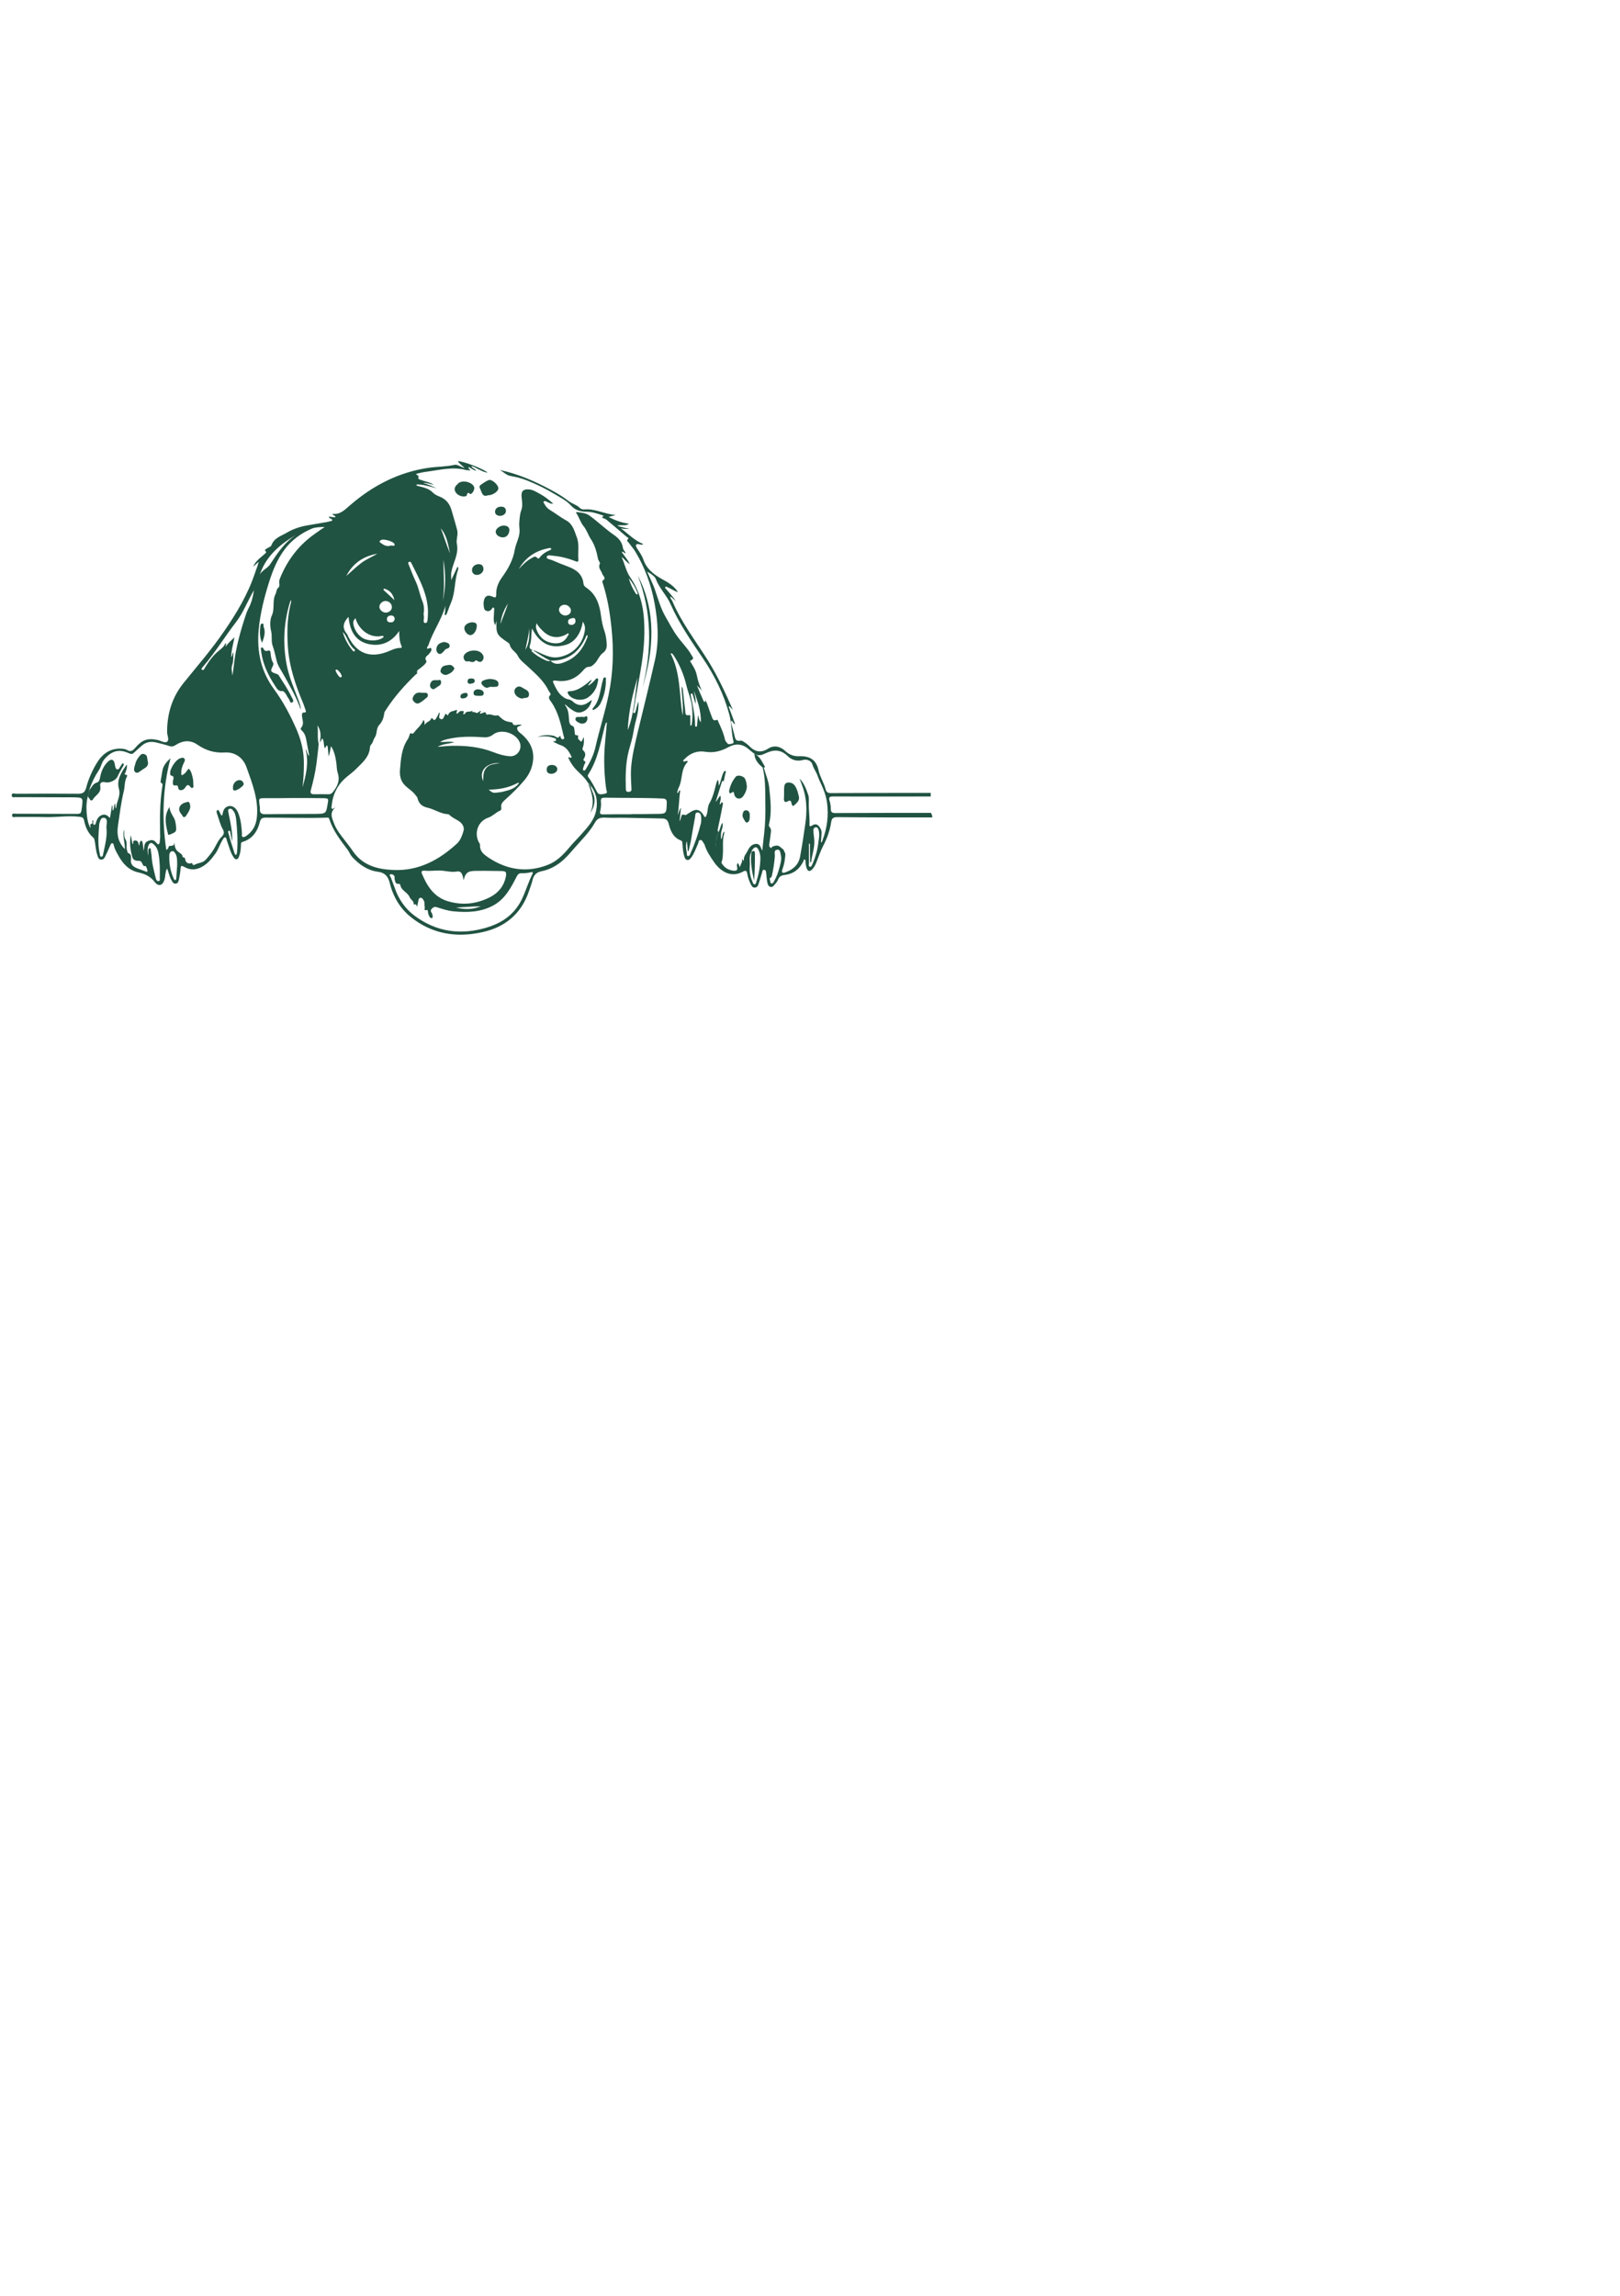 <?xml version="1.0" encoding="utf-8"?>
<!-- Generator: Adobe Illustrator 24.2.3, SVG Export Plug-In . SVG Version: 6.00 Build 0)  -->
<svg version="1.1" id="Layer_1" xmlns="http://www.w3.org/2000/svg" xmlns:xlink="http://www.w3.org/1999/xlink" x="0px" y="0px"
	 viewBox="0 0 950 350" style="enable-background:new 0 0 595.3 200; fill: #215342;" xml:space="preserve"
	 height="850" width="600" transform="translate(-25, -515)">
<style type="text/css">
	.st0{fill:#FFFFFF;}
</style>
<g>
	<path d="M571.7,496.3c-18.5,0-37.1,0-55.6-0.2c-2.4,0-3.3,0.5-3.7,3c-0.7,4.9-2.4,9.5-4.7,13.9c-1.6,3.1-2.7,6.5-4,9.7
		c-0.6,1.6-1.4,3-2.6,4.2c-1.4,1.3-2.4,0.9-3-0.7c-0.5-1.3-0.7-2.7-0.7-4.1c0-0.4,0-1-0.5-1.1c-0.6-0.2-0.6,0.5-0.7,0.8
		c-2.2,4.7-5.8,7.6-11.1,8.2c-1.9,0.2-3.2,1-3.9,2.9c-0.4,1-1.1,1.8-1.8,2.6c-0.7,0.8-1.3,1.8-2.6,1.5c-1.2-0.3-1.6-1.5-1.8-2.5
		c-0.4-1.9-0.5-3.8-0.7-5.7c-0.1-0.8-0.2-1.7-1.1-1.8c-1.1-0.2-1.1,0.9-1.3,1.6c-0.7,2.3-1.3,4.5-2.1,6.8c-0.3,1-0.9,2-2.2,2
		c-1.3,0.1-1.8-1-2.3-1.9c-1-2-1.7-4-2.1-6.2c-0.2-1.6-0.8-2.2-2.4-1.3c-7.2,4-13.4-0.2-17.1-5.6c-2.2-3.2-4.4-6.4-5.5-10.1
		c-0.1-0.2-0.2-0.5-0.4-0.7c-0.6-0.9-1.1-2.2-2.1-2.1c-1.1,0-1,1.5-1.4,2.3c-1.2,2.6-2.1,5.4-3.8,7.8c-0.6,0.8-1.3,1.8-2.5,1.6
		c-1.2-0.2-1.5-1.4-1.8-2.4c-0.7-2.3-0.8-4.7-1-7c-0.1-0.8,0-1.7-0.9-2c-4.5-1.7-6.1-5.6-7.1-9.6c-0.6-2.5-1.8-3.3-4-3.3
		c-6.9-0.1-13.9-0.3-20.8-0.4c-4.2-0.1-8.4,0.1-12.6-0.1c-2.6-0.1-4.5,0.3-5.9,2.9c-3.2,5.7-7.9,10.2-12.1,15
		c-1.5,1.7-2.9,3.4-4.5,5c-4,4.2-8.8,7.3-14.6,8.5c-3.1,0.6-4.7,2.2-5.4,5.2c-0.5,2.2-1.4,4.3-2.1,6.5c-4.5,13.3-14,21.2-27.6,24.1
		c-15.2,3.3-29.5,1-41.9-9.1c-5.8-4.7-9.6-10.9-11.7-18.1c-0.1-0.3-0.1-0.5-0.2-0.8c-0.9-4-2.4-6.9-7.4-7.5
		c-5.9-0.8-10.9-4.3-14.9-8.7c-1-1.1-1.6-2.7-2.5-4c-4.3-5.7-8.7-11.3-10.9-18.2c-0.2-0.7-0.6-0.9-1.3-0.8c-11.9,0.4-23.9,0-35.8,0
		c-2,0-3,0.3-3.6,2.5c-1.4,5.5-4.3,10-10.1,11.7c-1.2,0.4-1,1.3-1,2.1c-0.1,2.2-0.3,4.4-1.1,6.4c-0.3,0.7-0.5,1.6-1.5,1.7
		c-0.9,0.1-1.4-0.7-1.8-1.3c-1.9-2.9-2.6-6.3-3.8-9.5c-0.3-0.7-0.2-1.8-1-2c-0.8-0.2-1.2,0.9-1.6,1.5c-1.6,2.6-2.4,5.5-4.2,8
		c-2.2,3.1-4.6,6-8,7.8c-3.5,1.9-6.9,1.9-10.2,0c-1.4-0.8-2.1-1-2.2,1c-0.1,2.2-0.6,4.3-1,6.5c-0.2,1-0.6,2.2-1.9,2.3
		c-1.3,0.1-1.8-0.9-2.3-1.8c-1.3-2.1-1.7-4.6-2.7-7.1c-0.7,1.2-0.8,2.2-1,3.3c-0.1,1-0.2,2.1-0.5,3.1c-1,3.6-3.5,4.5-5.8,1.5
		c-2.5-3.3-5.7-4.7-9.6-5.6c-5.5-1.2-9.1-5.1-11.7-9.9c-1-1.8-2.1-3.7-2.6-5.7c-0.1-0.6-0.2-1.4-0.9-1.5c-0.8-0.1-1,0.8-1.3,1.4
		c-0.9,2.1-1.8,4.2-2.8,6.2c-0.5,1-1.1,2.1-2.5,2c-1.6-0.1-1.8-1.4-2.2-2.6c-0.9-2.6-1-5.3-1.5-8c-0.2-0.9-0.2-1.7-1-2.4
		c-3.1-2.6-4.5-6.2-5.3-10c-0.4-1.7-1.2-1.9-2.7-2.1c-6.8-0.8-13.5,0.4-20.3,0.2c-5.6-0.2-11.2,0-16.9-0.1c-0.8,0-2.3,0.6-2.3-0.9
		c-0.1-1.5,1.4-1,2.2-1c11.5,0,23,0.1,34.5,0.1c3.7,0,3.7,0.1,4.2-3.6c0.8-6,0.8-6-5.3-6.1c-10.5-0.1-20.9,0-31.4-0.1
		c-0.5,0-1.1,0.1-1.6,0c-1-0.2-2.7,0.7-2.8-1c-0.1-1.8,1.7-1,2.7-1c12-0.1,24.1-0.1,36.1,0c2.7,0,4-0.6,4.8-3.4
		c1.3-4.9,3.3-9.6,5.9-14c3.3-5.7,7.9-9.4,14.9-9c1.2,0.1,2.4,0.2,3.3,0.8c2.2,1.4,3.6,0,4.7-1.3c4-4.7,7.2-5.9,13.2-4.6
		c1.9,0.4,4.2,2.1,5.6,0.9c1.3-1.1-0.1-3.6-0.1-5.6c0-10.5,2.8-20.1,9.4-28.4c8.2-10.2,16.8-20,24.2-30.9
		c7.3-10.6,13.8-21.5,17.9-33.8c0.7-2.2,1.7-4.3,2.2-6.7c-1.1,1-2.1,2-3.2,2.9c0.9-2.2,2.5-3.9,4.3-5.4c1-0.8,1.9-1.6,2.8-2.4
		c0.3-0.3,0.7-0.5,0.3-1.1c-0.7-0.9-0.7-0.9,0.3-1.6c1-0.7,2.6-1.1,3-2.1c1.6-4.4,5.8-5.4,9.1-7.4c3.6-2.1,7.7-3.5,11.8-4.2
		c3.9-0.7,7.8-1.3,11.7-2c0.5-0.1,1-0.2,1.5-0.4c0.5-0.2,1.4,0.1,1.5-0.7c0.1-0.6-0.7-0.7-1.1-1c-0.3-0.3-0.9-0.3-0.8-1
		c1.3-0.1,2.6,0.6,3.9,0.2c-0.2-1-1.5-0.8-1.9-1.9c4.4,0.6,7-2.1,9.9-4.6c13.5-11.8,28.8-19.8,46.7-22.4c5-0.7,10.1-0.6,15-1.7
		c1.6-0.4,3.5,1.1,6,1.9c-1.6-1.7-3.1-2.5-4-4.1c3.5,0.2,14,4.1,17.5,6.7c-2.1-0.1-3.4-1-4.8-1.6c-1.5-0.6-2.8-1.8-4.8-2.2
		c0.6,1.5,2.2,1.5,2.9,2.7c-1.8-0.2-3-1.5-4.5-2.1c-0.3,0.8,0.3,1,0.7,1.4c0.5,0.5,0.6,0.6-0.2,0.5c-0.6-0.1-1.3,0-1.8-0.1
		c-7.8-2.2-15.5-0.1-23.2,0.9c-1.7,0.2-3.5,0.6-5.2,1c-0.4,0.1-1.9,0.5-0.2,1.1c0.4,0.1,0.5,0.4,0.5,0.8c-0.2,1.4-0.1,1.4,1.3,1.9
		c2.6,1,5.4,1.3,7.7,2.9c-2-0.4-4-1.2-6.2-1.1c2.7,0.8,5.3,2,7.9,3.1c-3.9-0.9-7.7-2.3-11.8-2.2c-0.2,0.7,0.2,0.7,0.5,0.8
		c3.3,0.9,6.7,1.4,9.2,4.1c1,1,2.5,1.7,3.8,2.2c3.8,1.5,5.9,4.2,7,8c1.1,3.9,2.3,7.7,3.3,11.6c0.7,2.7-0.7,5.6-0.2,8
		c1.3,6.1-2.2,11.1-3.2,16.6c-0.3,1.5,0,3.1-0.1,4.8c1.2-2.6,2.4-5.2,3.7-7.9c0.7,0.7,0.5,1.4,0.3,1.9c-2.1,6-1.5,12.5-3.8,18.4
		c-1,2.4-1.9,4.9-2.8,7.3c-0.2,0.4-0.5,0.9-1,0.7c-0.6-0.2-0.1-0.7-0.1-1.1c0.2-1.4,0.3-2.7,0.3-4.2c-2.3,8.2-7.4,15.1-10,23.1
		c-0.1,0.4-2.3,2.8,0.9,1.6c0.8-0.3,1,0.5,0.9,1.2c-0.2,0.9-0.9,1.5-1.4,2.2c-0.8,1.2-3.1,1.8-1.6,4.1c0.4,0.6-0.7,1.9-1.5,2.6
		c-1.1,1-2.3,1.9-3.5,2.8c-0.5,0.4-0.4,0.4-0.4,1.8c0,0.6-0.6,0.5-0.8,0.8c-6.5,6.3-12.5,13-17.4,20.6c-0.5,0.7-1,1.4-1.1,2.3
		c-0.3,2.6-1.2,4.9-3,6.8c-1.8,2-1,5-2.5,7.2c-0.9,1.2-1,3-2.1,4.1c-0.9,0.9-0.7,2.1-0.9,3.1c-0.9,4.8-4.5,7.8-7.7,11
		c-1.7,1.8-3.7,3.2-5.6,4.8c-5.4,4.4-8.3,10.1-9,17c-0.1,0.7-0.3,1.6,0.4,1.9c0.3,0.1,1-0.6,1.7-0.8c-3.7,3.2-1.7,6.6-0.5,9.8
		c1.4,3.5,3.8,6.4,6.1,9.4c1.6,2.1,3.2,4.1,4.7,6.3c5.8,8.5,14.5,10.7,23.9,11.1c14.8,0.6,26.8-5.9,37.3-15.6c2-1.9,2.9-4.6,3.7-7.2
		c0.7-2.3-0.6-4.4-2.6-5.8c-1.8-1.2-3.9-2-5.5-3.6c-0.2-0.2-0.6-0.5-0.9-0.5c-4.4-0.2-8-2.9-12-3.8c-3.6-0.8-5.2-2.6-6-5.8
		c-0.1-0.5-0.6-0.9-0.9-1.3c-1.6-2.4-4.1-3.8-6.1-5.7c-3.1-2.9-3.5-6.3-3.2-9.7c0.5-6.1,0.9-12.3,4.5-17.6c0.6-0.8,0.8-1.9,1.2-2.9
		c0.3-0.8,0.4-0.8,1.2-0.5c0.8,0.3,1.1-0.4,1.5-0.8c1.7-2.3,4.2-4.1,5.3-7.1c1.1,0.9,0.3,1.9,0.9,2.8c0.7-1.8,2.9-1.8,3.6-3.5
		c0.2-0.4,0.4-0.8,0.9-0.1c1.2,1.6,1.8,0.3,2.3-0.6c0.6-0.9,1.1-2,1.6-3.1c0.2,0.3,0.3,0.5,0.3,0.6c-0.1,1.2-1,2.7,0.5,3.3
		c1.6,0.6,1.8-1.2,2.4-2.2c0.6-1.1,0.6-1.1,1.4-0.2c0.2,0.2,0.5,0.4,0.6,0.1c0.8-2.6,3.3-2.2,5.1-3.1c0.5,0.7-0.6,1.5,0,2.3
		c1.1-0.3,1.4-1.8,2.8-1.6c0.8,0.1,1.7-0.3,1.1,1.1c-0.1,0.3-0.3,0.8,0.2,0.8c0.2,0,0.7-0.3,0.8-0.5c0.9-1.8,3-0.4,4.2-1.7
		c0.1-0.1-0.2,0.9-0.1,0.9c1-0.2,1.8,0.2,2.7,0.6c0.3,0.1,1-0.6,1.5-0.9c0.3-0.2,0.9-0.4,0.9-0.3c0.3,0.4-0.3,0.5-0.4,0.8
		c-0.4,0.6-0.2,0.8,0.4,0.7c0.7-0.2,1.3-0.5,2-0.7c0.3-0.1,0.7-0.2,0.9,0.3c0.3,1.1,0.3,1.1,1.5,0.9c1.8-0.3,3.5,1.2,5.4,0.5
		c0.1,0,0.4,0,0.5,0.2c3.2,2.9,3.6,3.2,7.3,3.9c0.3,0,0.7,0,0.8,0.1c0.8,2.8,3,1,4.5,1.3c0.3,0,0.5,0,1.1,0c-0.9,1.1-3,0.7-2.7,2.4
		c0.2,1.4,1.4,2.2,2.4,3c5.5,4.6,8.1,10.3,6.6,17.5c-0.7,3.6-2.4,6.8-4.7,9.6c-3.3,3.9-6.9,7.5-10.7,10.9c-1.6,1.5-3.5,2.8-2.9,5.4
		c0.1,0.6-0.2,1.4-0.7,1.6c-2.5,1-4.3,3.2-6.9,4.1c-6.5,2.2-8.3,9.4-5.6,14.4c0.3,0.5,0.8,1.1,0.7,1.7c-0.2,3.7,2.3,5.5,4.9,7.3
		c11,7.3,22.7,9.1,35.1,4.2c5-2,8.8-5.8,12.3-10c2.2-2.7,4.7-5.1,7-7.7c3.7-4.2,7.7-8.3,8.8-14.1c1.1-5.5,0.1-10.6-3.6-15
		c-0.5-0.5-0.9-1-1.4-1.5c-2.4-4.1-6.8-6.6-9.3-10.7c-0.5-0.8-1.1-1.6-1.4-2.5c-0.2-0.5-1.7-2.1,0.8-1.2c0.6,0.2,0.4-0.6,0.3-1
		c-1.4-2.8-3-5.4-6.3-6.4c-1.5-0.5-2.8-1.3-4.3-2c0.3-0.7,1.7,0.2,1.7-1c0-1.1-0.9-1.1-1.6-1.3c-3.1-1.2-6.2-1-9.3-0.5
		c3.1-1.2,6.2-1.3,9.4-0.7c1.2,0.2,2.6,2.3,3.8,0c0.1-0.2,0.3,0.4,0.3,0.7c0.2,0.9,0.8,1.6,1.6,1.3c1.1-0.4,0.3-1.3,0.2-2
		c-1.6-6.9-3.1-13.9-7.3-19.9c-0.7-1.1-2.2-2.4-0.4-4.1c0.5-0.5-0.7-1.6-1.1-2.5c-2.8-5.7-7.6-9.8-12.1-14c-2.1-2-4.7-3.8-5.9-6.3
		c-1.2-2.5-4.1-3.6-4.7-6.4c-0.2-0.9-1-1.4-1.8-1.9c-5.7-3.9-6.4-4.6-6-12.3c-0.2,0.7-0.4,1.4-0.8,2.6c-1-1.9-0.9-3.6-0.8-5.2
		c0-1.2,0.2-2.5,0.2-3.7c0-0.5,0.2-1.2-0.4-1.4c-0.6-0.2-0.8,0.5-1.1,0.9c-0.8,1-1.7,1.4-3,1c-1.3-0.4-1.4-1.5-1.6-2.5
		c-0.1-1-0.2-2.1,0-3.1c0.5-3.1,2.2-4,5-2.8c1.7,0.8,2.3,0.9,2.3-1.4c-0.1-3.7,1.3-7,3.5-10c3.5-4.9,6.4-10,7.4-16.1
		c0.6-3.7,2.8-7,2.8-10.9c0-1.6-0.3-3.1-0.2-4.7c0.2-2.5,0.3-5,1.2-7.5c0.9-2.4,0.5-5,0.2-7.6c-0.4-3.6,0.9-4.9,4.4-4.6
		c2.4,0.2,4.4,1.6,6.5,2.7c2.8,1.5,5.2,3.5,7.6,5.6c-1.6,0.3-2.7-0.7-4-1.2c-0.5-0.2-1.1-0.5-1.5,0c-0.5,0.5,0.1,0.9,0.4,1.4
		c0.7,1.5,1.8,2.7,3.3,3.6c3.2,1.9,6,4.2,9.3,6c4,2.1,4.9,6.1,6.3,9.8c1.7,4.2,0.6,8.8,1,13.2c0.1,1.7-1,1.3-1.9,0.9
		c-4.1-1.6-8.3-2.7-12.8-3.1c-1.3-0.1-3.4-0.8-3.8,0.5c-0.5,1.5,1.8,1.5,2.9,2c3.2,1.4,6.5,2.7,9.7,3.9c4.7,1.8,8.4,4.5,8.9,10.1
		c0.1,0.9,0.8,1.6,1.5,2.1c6.1,4,8,10.3,8.8,16.9c0.4,3,1,5.9,2,8.7c0.7,2,1,4.1,1.2,6.2c0.3,2.6,0.3,4.8-2.3,6.7
		c-2.1,1.5-2.9,4.6-5,6.4c-0.9,0.8-1.7,1.6-3.1,1.6c-1.6,0-2.6,1.3-3.6,2.4c-4.2,4.7-9.3,6.7-15.6,5.7c-1.5-0.2-2.3-0.1-1.4,1.7
		c1.3,2.8,2.6,5.5,5.1,7.5c1.1,0.9,2.3,1.6,3.7,1.8c1,0.2,1.8,0.6,2.5,1.3c2.7,2.5,5.9,2.7,8.9,0.5c0.6-0.4,1.1-0.8,2.2-1.5
		c-0.8,3.3-2.3,5.4-4.9,6.7c-3.3,1.5-5.3,0.7-10.7-4c-0.1,0.1-0.3,0.3-0.2,0.3c2.4,2.8,2.1,6.3,2.5,9.6c0.2,1.1,0.5,2.1,1.8,2.6
		c1.5,0.6,1.1,2.2,1.4,3.4c0.2,0.9-0.3,2.3,1.5,2.1c0.7,0,0.6,0.8,0.5,1.3c-0.3,1.4,1.3,1.5,1.6,2.5c0.9-0.3,0.9-1.2,1.3-1.9
		c0.1-0.2,0.3-0.4,0.5-0.8c0,2.1,0.2,4.1-0.6,6c-0.2,0.5-0.3,1.3-0.1,1.5c2,1.6,1.8,3.4,0.6,5.3c-0.8,1.3,1.8,1.2,0.8,2.5
		c-0.6,0.9-0.9,2.1-1.2,3.2c-0.1,0.4,0,1,0.5,1.1c0.6,0.1,0.9-0.5,1.2-0.9c2.5-4.1,4.7-8.6,5.7-13.3c2.3-10.1,5.5-19.9,7.6-30.1
		c2.7-13,3.1-26,1.7-39.3c-0.9-9-2.4-17.9-5.2-26.5c-0.1-0.4-0.3-1.1-0.1-1.2c2.6-1.4,0.3-2.7-0.1-4c-0.6-2-2.7-3.4-1.4-6
		c0.3-0.6-0.9-1.7-1.1-2.8c-0.8-4-1.8-8-4.1-11.4c-1.7-2.5-2.4-5.4-4.4-7.8c-1.8-2.2-2.6-5.2-4.2-7.6c-0.5-0.8,0.3-0.6,0.6-0.6
		c2.5,0.3,5,0.5,7.2,2.1c4.8,3.5,9.1,7.7,14,11.1c2.9,2,5,4.2,5.5,7.8c0.1,1,1.1,2,1.7,3c-1,0.4-1.2-1.2-2.4-0.6
		c1.4,2.2,3.4,4.1,4.7,7.1c-2.2-1.4-3.1-3.1-4.8-4.2c1.9,4,2.6,8.4,5.2,12.1c5.2,7.5,7.5,16.1,8,25c0.6,9.6-0.3,19.2-1.9,28.6
		c-1.3,8-2.9,15.9-4.1,23.9c-0.1,0.6-0.8,1.7,0,1.9c0.9,0.2,1-1,1.2-1.7c0.5-1.7,0.8-3.4,1.5-5.1c0.2,3-0.2,6-0.9,8.9
		c-0.8,2.9-1.5,5.8-2,8.9c-0.6,3.8-1.8,7.5-2.8,11.2c-1.9,7.3-1.9,14.8-1.7,22.3c0,1.1,0.4,1.8,1.7,1.7c1.2-0.1,1.7-0.6,1.6-1.8
		c-0.2-3.6-0.4-7.2-0.3-10.8c0.4-7.9,2.4-15.6,4.2-23.3c3.3-13.7,6.7-27.3,9.8-41c2.6-11.3,1.9-22.7-0.2-34
		c-2-10.6-5.6-20.6-11.2-29.9c-1-1.7-2.4-3.2-3.6-4.9c-0.5-0.8-2-1.3-0.6-2.7c0.5-0.5-0.6-0.8-1-1.2c-3.9-3.4-7.9-6.7-11.8-10
		c-0.5-0.4-1.3-0.6-1.9-0.9c-0.8-0.4-0.8-0.4-0.1-1c0.1-0.1,0.3-0.2,0.4-0.3c-0.2-0.1-0.4-0.3-0.6-0.3c-3-1-6-2.1-9.2-2.1
		c-3.7,0-6.8-0.8-9.5-3.8c-2.5-2.8-6.2-4.6-9.5-6.6c-5.1-3.1-10.5-5.7-16-7.9c-3.2-1.3-6.5-2.1-9.8-2.7c-2.4-0.4-3.9-2.2-6.3-3.5
		c10.8,2.3,20.3,6.5,29.5,11.4c3.7,2,7.4,4.1,10.7,6.7c2.1,1.7,5,2.3,6.9,4.3c0.5,0.5,1.7,0.8,2.5,0.7c6.4-0.5,12,2.8,18.4,3.3
		c-1.3,0.3-2.5,0.7-4.2,1.1c3.9,2.1,7.7,3.4,11.9,4c-1.1,0.9-2.1,0.9-3.2,0.9c-1,0-2.1,0-3.5,0c1,1,2.2,0.9,3.2,1.2
		c1,0.4,2.1,0.5,3.8,0.9c-2.1,0.1-3.5,0.1-5-0.3c4.3,3.2,7.9,7.1,13.1,9.2c-0.3,0.2-0.5,0.4-0.6,0.4c-1.3,0-3.1-0.9-3.6,0.1
		c-0.4,0.8,0.8,2.4,1.6,3.6c1,1.5,2,3.1,2.6,4.8c1.9,5.7,6.2,9,11.1,11.7c3.5,1.9,6.9,3.9,9.3,7.6c-2.3-0.6-3.9-2-5.8-2.7
		c-0.5-0.2-1.2-0.9-1.6-0.3c-0.5,0.6,0.4,1.1,0.7,1.5c1.9,2.2,3.8,4.3,5.5,6.8c-1-0.9-2-1.7-3.2-2.8c-0.3,1.3,0.7,1.8,1,2.6
		c5.3,12.5,13.6,23.3,20.8,34.7c5.8,9.3,10.4,19.2,14.8,29.3c-0.7-0.7-1.3-1.5-2-2.2c-0.2,0.1-0.3,0.1-0.5,0.2
		c1.3,3.4,2.5,6.8,3.8,10.3c-1.1-0.3-1.4-1.4-2-2.1c-0.7,0.7-0.3,1.4-0.2,2c0.6,2.4,1.4,4.7,1.9,7.1c0.4,1.9,1,3.1,3.2,2.7
		c0.9-0.2,1.7,0.3,2.4,0.8c0.9,0.6,1.8,1.2,2.5,1.9c3.4,3.6,6.9,4.9,11.6,1.9c3.5-2.2,7.2-1.3,10.3,1.7c2.1,1.9,4.7,2.9,7.7,2.8
		c6.3-0.3,10.2,2.1,11.5,8.2c0.9,4.1,3.2,7.4,4.2,11.3c0.4,1.5,1.2,2.1,2.8,2.1c19.6-0.1,39.2-0.1,58.8-0.1c0,0.7,0,1.4,0,2.1
		c-19,0-38.1,0.1-57.1,0c-2.1,0-2.9,0.3-2.2,2.6c0.5,1.5,0.7,3.1,0.7,4.7c0,1.9,0.8,2.4,2.6,2.4c18.7-0.1,37.4-0.1,56.1-0.1
		C571.7,494.9,571.7,495.6,571.7,496.3z M347.8,404.4c-3.7-1.6-6.9-4.1-10.4-6.2c2.2,0.5,4,1.6,6.1,2.5c2.9,1.2,5.9,2.2,9.2,1.6
		c8.2-1.4,14.2-7.6,15.3-15.9c0.2-1.7-0.1-3.1-1.2-4.9c-1.2,7.2-4.8,12.2-10.3,13.7c-9,2.5-15.3-1.3-19.5-9.7
		c-0.6,3.6-0.2,6.7-1.2,9.7c-0.6,1.8,0.1,2.6,1.7,3c-1.1,0.3-1.1,0.3-0.6,0.8c2.2,2.1,4.9,3.7,7.7,5
		C345.6,404.5,346.7,404.9,347.8,404.4c3,3,6.3,1.7,9.3,0.4c6.1-2.6,9.8-7.5,12.1-13.5c0.2-0.6,0.7-1.2,0.1-1.9
		c-0.2,0.1-0.4,0.2-0.4,0.3C365,399.1,358.4,404.6,347.8,404.4z M465.7,516.4c-1.6,2.6-0.8,5.5-1,8.2c-0.3,3.2,0.2,6.3,1.5,9.2
		c0.3,0.7,0.5,1.8,1.4,1.7c0.7-0.1,0.8-1,1-1.7c1.4-4.4,2.2-8.8,2.3-13.4c0.1-1.9-0.4-3.7-1.2-5.3c-0.8-1.6-1.8-1.7-3-0.5
		C466.2,515.2,465.8,515.7,465.7,516.4L465.7,516.4z M212.5,452.5c0.7-3.6,0.9-7.1-1.4-10.2c0.7,3.6-0.2,7.3,0.8,10.9
		c-0.4,3.8-0.8,7.6-1.3,11.4c-0.7,5.3-1.9,10.5-3.3,15.6c-0.5,1.8,0,2.5,2,2.5c2.8-0.1,5.6,0,8.4,0c1.1,0,1.8-0.4,2.6-1.4
		c2.7-3.4,4.2-6.8,2.7-11.3c-0.6-1.9-0.5-4-0.8-6c-0.5-3.2-1.1-6.4-3.1-9.5c-0.5,2.2-0.6,4-1.4,6c-0.2-2-0.3-3.6-0.5-5.3
		c-0.1-0.6-0.4-2-1.2-0.2c-0.1,0.2-0.3,0.6-0.4,0.6c-0.5-0.1-0.3-0.5-0.4-0.8c-0.5-1.6-0.1-3.3-1.2-4.9
		C213.5,450.9,213,451.7,212.5,452.5z M438.5,427.1c1.6,3.1,2.4,6.4,3.7,9.6c0.6,1.3,0.7,3.4,3.2,2.4c0.6-0.2,0.6,0.5,0.7,0.8
		c1.6,3.4,3.2,6.9,4,10.6c0.2,1,0.9,1.7,1.5,2.4c0.8,0.9,1.8,0.2,2.7,0.1c0.8-0.1,1-0.7,0.8-1.4c-1.3-5.1-1-10.5-2.4-15.6
		c-3.2-11.9-8.6-22.8-15.5-33c-6.9-10.2-13.9-20.3-18.9-31.6c-2.3-5.3-6.7-9.4-8.7-14.9c-0.5-1.4-2.8-3.1-5.1-4.3
		c1.5,3.5,3,6.4,4.2,9.5c2.1,5.9,3.6,12,6.9,17.5c2.1,3.6,4,7.4,6.5,10.8c2.7,3.8,6.1,7,8.4,11.1c0.6,1.1,1.9,2.2-0.3,3.1
		c-0.8,0.3-0.3,0.9,0,1.3c1.4,2.4,2.8,4.4,3.4,7.4c0.6,3.2,1.8,6.6,3.2,9.7c-0.6-1.3-1.6-2.2-3.1-3.7c1.4,3.4,2.5,6.1,3.7,8.7
		c0.2,0.4,0.4,1.2,1,0.9C438.9,428.3,438.6,427.6,438.5,427.1z M472.9,467.1c1.1,3.9,2.8,7.8,3.2,11.8c0.7,7,1.6,14.2-0.1,21.2
		c-0.1,0.4-0.2,1,0,1.3c1.2,1.8,1.2,1.8,1.1,3.2c-0.3,2.5-0.6,5.1-1,7.6c-0.1,0.8,0.1,1.3,0.7,1.8c0.8,0.6,0.7-0.4,1.1-0.6
		c1.7-0.6,3.4-1.2,5,0.5c0.7,0.7,1.7,1,2,2.3c0.2,0.8,0.8,0.7,0.6,2.4c-0.2,2.8-0.7,5.6-1.7,8.2c-0.7,2,0.3,2.2,1.7,1.7
		c4.5-1.6,7.8-4.4,8.7-9.3c1.2-6.5,2.2-13,3.1-19.5c0.9-6.6,0.9-13.3-1.1-19.8c-0.7-2.2-1.6-4.3-2.3-6.4c2.7,2.8,3.9,6.2,5.1,9.7
		c0.5,1.6,0.3,3.3,0.3,5c-0.1,4.1,0.6,8.2,0.4,12.3c-0.1,1.6,1,0.8,1.5,0.5c1.5-0.9,2.8-1,4,0.4c1.1,1.3,1.7,2.6,1.6,4.3
		c-0.1,1.7-0.3,3.5-0.4,5.2c0.8-0.2,0.8-0.8,1-1.4c2.6-7,3.6-14.2,2.6-21.7c-0.4-2.8-1.1-5.5-2.2-8.1c-1-2.6-2.4-5.1-3.3-7.7
		c-0.8-2.4-2.4-4.3-3.1-6.8c-0.5-1.9-3-3.3-5.5-2.6c-3.5,1-6.7,0-9-2.3c-4.2-4.1-8.5-3.8-13.2-1.5c-1.7,0.8-3.4,1.4-5.3,0.7
		c-0.4-0.2-0.7-0.4-1.1-0.6c-1-0.8-2.1-1.6-3.1-2.5c-3.6-3.2-7.5-3.7-11.7-1.5c-4.3,2.4-8.7,3.7-13.8,2.9c-4.6-0.8-8.9,0.7-12.2,4.2
		c-0.4,0.4-1,0.7-0.8,1.2c0.3,0.6,0.9,0.3,1.4,0.1c0.7-0.3,1.6-0.1,0.9,0.7c-3.9,4.2-2.6,10.1-5,14.8c-0.4,0.8-0.6,1.8-0.9,2.8
		c0,0.1,0.1,0.3,0.2,0.4c0.8-0.2,0.4-1.5,1.6-1.6c-0.7,4.9-0.7,9.7-1.5,14.5c0.7-1.3,0.8-2.9,1.9-4.3c-0.3,2.8-0.5,5.4-0.8,7.9
		c0.5-0.6,0.6-1.3,0.8-2c0.6-2.2,0.6-2.1,2.6-1.6c0.2,0.1,0.6-0.2,0.9-0.4c0.7-0.4,1.3-0.9,2-1.3c3.3-2.2,5.7-1.7,7.8,1.8
		c0.3,0.4,0.3,1.1,1,1c0.5-0.1,0.6-0.8,0.8-1.3c0.8-2.2,0.4-4.7,1.7-6.9c1.6-2.7,2.4-5.6,3.2-8.6c0.5-1.7,0.7-3.4,1.6-5
		c0.7,0.9,0.3,2,0.7,3.5c1.3-3,1.5-5.7,2.8-8c0.2-0.4,0.5-0.9,1-0.6c0.4,0.2,0.2,0.6,0.1,1c-0.4,1.7-0.8,3.4-1.1,5.1
		c-0.6-0.7-0.9-0.2-1.1,0.3c-1.2,3.9-2.4,7.7-3.6,11.6c1.2-1.1,1.6-2.5,2.7-3.6c0.7,1.7-0.2,3.4-0.4,5.1c1,0,0.8-1.6,1.6-1.1
		c0.6,0.3,0.2,1.3,0.1,2c-0.8,4.3-1.7,8.6-2.6,12.8c-0.2,0.9-0.5,1.7,0.2,2.5c-0.5,1.7-1.1,3.3-1.3,5c-0.5,4.6-1.5,9.4,3,12.9
		c1.5,2.9,3.9,4.4,7.1,4.8c2.1,0.2,2.5-0.5,2.1-2.5c-0.1-0.6-0.2-1.4,0.6-2c0.4,0.8,0.7,1.6,1.1,2.5c0.3-1.8,1.5-2.8,1.3-4.5
		c-0.2-1.6,1,2.2,1-0.1c0-2.1,1.5-3.5,2.3-5.2c0.9-1.9,2.3-3.8,4.9-3.9c2.5-0.1,2.6,2.2,3.6,4c0.4-3.6,0.7-6.8,1.1-10
		c0.7-5.9,0.8-11.9,0.7-17.7c-0.1-7.1,0.2-14.5-1.7-21.6C472.3,466.9,472.6,467,472.9,467.1z M76.9,483c-2.2,5.1-1.1,16.3,1.1,19.3
		c0.5-0.6-0.7-1.6,0.3-2.1c0.8-0.4,0.9-0.3,0.9-0.9c0-0.5-0.2-1.1,0.2-1.5c0.1,0.1,0.2,0.3,0.2,0.4c0.3,0.8-0.5,2.3,0.7,2.4
		c0.8,0.1,0.9-1.3,1.2-2.1c0.6-1.7,1.6-3.1,3.5-3.7c1.9-0.6,3.2,0.5,4.5,1.8c0.4-2.6,0.8-4.8,1.2-7.6c0.7,1.4-0.1,2.4,0.5,3.3
		c0.9-1.2,0.4-2.8,1.2-4.1c0.6,0.9-0.3,1.8,0.7,2.8c0.1-4.1,2.9-7.1,1.6-11.7c-1.4-4.9,1.5-9.8,4.7-14c0.2,1.7-0.3,3.3-0.9,4.8
		c-0.1,0.3-0.9,0.9,0.1,1.1c1,0.2,1.2,0.4,0.8,1.2c-1.5,2.7-1.1,5.7-1.8,8.5c-1.6,6.6-2.4,13.3-3.4,20c-0.9,6,0.4,10.2,4,14
		c0.2-3.9-1.5-7.6-0.5-11.4c0.3,1.8-0.2,4,0.7,5.3c1.6,2.4,0.3,4.9,1.2,7.1c0.2,0.4,0.2,1.1,0.4,1.2c2.1,0.5,1.9,2.5,1.8,3.7
		c-0.4,3.3,1.5,4.5,4.1,5.5c1.5,0.5,3,1.1,4.4,1.6c0.3,0.1,0.9,0.6,1.1,0c0.3-0.9-0.4-1.7-0.6-2.5c-0.1-0.3-0.2-0.7-0.7-0.6
		c-0.7,0.1-0.6,0-0.8-0.1c-1.1-0.9-0.8-3.2-3.3-3c-1,0.1-2.9-0.4-3.3-1.9c-1.2-4.1-1.9-8.3-1-13.2c0.4,2.2,0.7,3.7,1,5.4
		c0.9-0.6-0.3-2.1,1.4-2.2c2.1-0.1,1.9,1.5,2.5,3.1c0.2-0.9,0.3-1.2,0.3-1.5c-0.1-0.9,0.6-1.2,1.2-1.6c0.2,0.5,0.5,1.1,0.6,1.6
		c0.2,1.4,0.3,2.8,0.5,4.4c0.7-2.2-0.1-4.6,2.6-5.7c1.5-0.6,2.6-0.8,3.8,0c0.9,0.6,1.9,2.4,2.5,1.9c0.8-0.8,0.6-2.4,0.8-3.7
		c0.1-0.6,0-1.2,0-1.8c-0.2-9.5-0.2-19,1.3-28.4c0.2-1.5,0.3-1.4-0.8-2.2c-0.2-0.1-0.3-0.6-0.2-0.9c0.4-2.1,0.7-4.3,1.1-6.4
		c0.5-2.7,2.5-5.1,4.7-7c-4.7,17.7-5.1,35.6-2.5,53.7c1.1-0.4,1-1.1,1.3-1.4c0.3-0.3-0.1-0.9,0.8-0.9c2.4-0.2,2.4-0.3,2.6-2.1
		c0.3,2.8,0.7,4.3,2.4,5.6c1.2,0.9,2.5,1.4,2.5,3.1c1.8-0.1,1.4,1.6,1.9,2.5c0.8,1.2,2.3,1.6,3.5,0.8c0.1,0.1,0.2,0.2,0.2,0.3
		c0.1,0.8,0.9,1.2,1.3,0.9c2.1-1.3,4.9-1,6.7-3.1c1.6-1.8,3.2-3.7,4.5-5.8c1.6-2.6,2.7-5.6,4.9-7.7c1.3-1.3,1.5-2.6,0.6-4.2
		c-1.6-2.8-2.3-6.1-3.4-9.1c-0.3-0.7-0.5-1.9,0.2-2.2c0.9-0.4,1,0.9,1.4,1.4c0.4,0.6,0.4,1.5,1.4,1.8c0.5-1.8,0.5-3.7,2.3-4.9
		c2.4-1.6,5.4-0.5,6.9,2.9c1.7,3.9,2.1,8.1,2.4,12.3c0.1,0.7-0.4,1.8,0.4,2.2c0.7,0.3,1.7-0.2,2.4-0.8c3.6-2.6,5.4-6,5.9-10.4
		c1.2-10.6-2.7-20.2-6.1-29.8c-1.9-5.2-6.4-8.8-12.5-8.5c-6,0.4-11.2-1.1-16.1-4.5c-4.3-3-8.7-2.6-13,0.2c-1.2,0.8-2.3,1-3.7,0.5
		c-2.4-0.8-4.9-1.4-7.3-2c-3.4-0.9-6.4-0.4-9.1,2.1c-1.4,1.3-2.8,2.5-4.1,3.7c-0.9,0.9-1.6,1.1-3,0.5c-5.9-2.8-10.4-1.4-14.6,3.6
		c-1.6,2-1.8,4.4-3.2,6.4c-2.3,3.5-4.2,7.3-5.5,11.3C77.2,481.3,77,482.1,76.9,483z M206.3,460.2c-0.4-2.3-0.7-4.3-1.1-6.2
		c-0.7-3.1-0.6-6.5-3.4-8.8c-0.4-0.4-0.6-1.1-0.2-1.5c1.9-2.2,0.7-4.5,0.5-6.8c-0.1-0.9-0.1-2.1,1-2.1c1.8,0,1.3-0.8,1-1.7
		c-0.4-1.1-0.7-2.2-1.1-3.2c-4.6-10.9-8.4-21.8-9.2-33.9c-0.5-8-0.4-15.7,1.3-23.5c0.2-1.1,0.8-2.2,0.6-3.8
		c-0.4,0.8-0.6,1.2-0.7,1.6c-3.6,11.8-4.2,23.8-2,35.9c1.3,7.3,4.3,14.1,6.9,21c0.7,1.9,1.5,3.8,1.5,5.9
		c-2.7-7.7-6.8-14.6-10.8-21.7c-1.3-2.3-2.8-4.4-3.4-7.1c-0.7-2.9-1.3-5.8-2.3-8.6c-1-2.8-0.2-5.7-0.9-8.6c-0.7-2.8-0.8-6.6,0.4-9.2
		c1.9-4.1,0.1-8.6,2.2-12.6c0.6-1.1,0.4-2.7,1.6-3.7c0.8-0.7,0.7-1.7,0.6-2.7c-0.1-1,0-1.9,0.4-2.8c4.4-10.9,11.3-19.8,20.9-26.4
		c1.6-1.1,3.2-2.3,5.3-3.7c-3,0.1-5.4,0.1-7.6,1c-6.3,2.7-11.8,6.7-15.9,12.2c-4.3,5.7-6.9,12.2-9.1,19.1
		c-2.9,9.2-5.2,18.3-6.1,27.9c-1.2,12.8,1.4,24.6,9,34.9c5.4,7.4,9.6,15.3,13.2,23.6c2.8,6.5,4.4,13.1,4.3,20.2
		c0,4.6-0.2,9.1-0.8,13.7c2.1-7.2,3.8-14.4,1.8-22.3C205.4,457.5,204.8,459,206.3,460.2z M269.6,548.7c-0.5-1.5-0.6-1.5-1.6-1.4
		c-0.5,0.1-0.4-0.3-0.4-0.4c0-1.8-1.8-2.4-2.4-3.9c-1.2-2.9-5-3.8-5.5-7.3c0-0.2-0.6-0.6-0.9-0.5c-2.1,0.2-2-1.5-2.4-2.8
		c-0.1-0.4,0.1-0.9,0-1.3c-0.3-1.3-1.7-1.7-2.4-1.5c-1.2,0.4,0,1.3,0.2,1.9c0.7,2,1.5,3.9,2.2,5.9c2.3,6.7,6.1,12.3,11.7,16.5
		c12.9,9.6,27.2,11.5,42.4,6.9c9-2.7,16.2-7.7,20.5-16.5c2.3-4.8,3.8-10,6.2-14.8c0.5-1,0.1-1.3-0.8-1.1c-1.9,0.5-3.8,0.6-5.7,0.6
		c-1.5,0-2,0.7-2.7,1.9c-3.3,6.5-6.7,13-13.4,16.8c-7.5,4.2-15.6,4.4-23.8,3.6c-3.3-0.3-6.5-1.4-9.7-2.4c-1.3-0.4-2.2,0.1-3,1
		c-0.6,0.7-0.6,1.3-0.1,2.1c0.8,1.1,1,3.2,0.3,3.3c-1.3,0.2-1.8-1.5-2.2-2.7c-0.1-0.4-0.1-0.9-0.2-1.3c-0.1-0.3-0.1-0.9-0.5-0.8
		c-2.1,0.8-1.2-1-1.3-1.7c-0.4-1.2,0.2-2.6-0.6-3.8c-0.5-0.7-0.8-1.7-1.9-1.6c-1.1,0.1-1.2,1.1-1.3,2
		C270,546.6,269.8,547.6,269.6,548.7z M296.9,533.1c-0.8-4.3-1.6-5.5-4.1-5.1c-3.5,0.6-6.8-0.6-10.3-0.6c-2.9,0-5.8,0.4-8.7,0.1
		c-1.1-0.1-2,0.3-1.4,1.7c3,7.2,7,13.6,14.9,16.1c8.7,2.7,17.2,1.8,25.3-2.4c4.7-2.5,7.9-6.4,9-11.7c0.6-3,0.1-3.5-3-3.5
		c-4.1,0-8.3-0.2-12.4-0.1C300.7,527.6,298.1,527.4,296.9,533.1z M197.1,484.9C197.1,485,197.1,485,197.1,484.9
		c-5.5,0.1-11,0.1-16.6,0.1c-3.8,0-3.8,0-3.3,3.9c0.1,0.9,0.3,1.7,0.2,2.6c-0.1,2.3,1.1,2.9,3.2,2.9c9.8-0.2,19.6-0.1,29.5-0.2
		c6.1-0.1,6.1-0.1,7.1-6.2c0.5-2.8,0.4-2.9-2.6-3C208.9,484.9,203,484.9,197.1,484.9z M395.5,494.4c0,0,0-0.1,0-0.1
		c2.3,0,4.6,0,6.8,0c2.4,0,4.7-0.1,7.1-0.1c6.5,0,6.4,0,6.6-6.5c0.1-1.9-0.7-2.4-2.4-2.5c-11.3-0.5-22.6-0.3-33.9-0.5
		c-2,0-2.5,0.5-2.3,2.5c0.2,1.7,0,3.5-0.4,5.2c-0.4,1.7,0,2.1,1.7,2.1C384.3,494.4,389.9,494.4,395.5,494.4z M281.6,454.9
		c2.6-0.2,5.2-0.5,7.9-0.6c8.5-0.2,16.8,0.6,24.8,3.7c3.1,1.2,6.3,2.2,9.7,2.4c4,0.3,7.1-3.6,6-7.5c-1.7-5.8-10.8-9-15.7-5.3
		c-1.8,1.4-3.6,1.9-5.8,1.7c-7.1-0.5-14.2-0.6-21.2,1.1c-1.5,0.4-2.9,0.7-4.2,1.7c2.8,0,5.5-0.5,8.3,0.1
		C288,453.2,284.6,453.1,281.6,454.9z M259.1,387c-4.3,6.4-10.4,9.2-17.7,7.7c-8.2-1.7-11.3-8.1-12-16c-3,3.1-4,6.3-1.1,9.8
		c0.4,0.5,0.7,1.2,1,1.9c4.9,9.6,12.4,12.6,22.5,8.9c2.6-1,5.1-2.4,8-2.4c1.1,0,0.8-0.6,0.6-1.2C259.2,392.9,259.1,390,259.1,387z
		 M380.9,440.7c-0.2,0-0.3,0-0.5,0c-0.2,0.6-0.5,1.3-0.7,1.9c-2.5,9.7-4.1,19.8-9.7,28.4c-0.4,0.6-0.4,1.1,0,1.7
		c2.1,2.7,3.6,5.8,5.2,8.8c1,1.9,3.2,1.1,4.8,0.8c1.6-0.3,0.6-1.7,0.5-2.6c-1.2-8.6-1.5-17.3-0.8-26
		C380.1,449.4,380.5,445.1,380.9,440.7z M161.3,413.1c0.3-1.9,0.6-3.8,0.8-5.7c1.1-10.6,4-20.8,7.4-30.9c0.6-1.7,1.5-3.2,2.2-4.8
		c0.5-1.3,1-2.6,1.3-4c0.4-1.3,0.6-2.7,0.9-4.6c-3.8,6.5-6.2,13.1-10.5,18.7c-6.5,8.4-12,17.5-18.9,25.6c-0.6,0.7-1.8,1.9-1.1,2.3
		c1.1,0.7,1.6-0.9,2.1-1.7c2.2-3.5,4.6-6.9,7.9-9.5c1.5-1.2,3-2.4,3.7-4.2c0-0.1,0.3,0,0.5,0c-0.1,0.7-0.2,1.3-0.3,2
		c1.3-2.2,3.2-3.6,5.2-5.6c-0.7,4-1.9,7.5-1.9,11.6c0.9-0.9,0.4-2.1,1.3-2.7c-0.2,2.4,0.1,4.8-0.6,6.9
		C160.4,408.7,161.1,410.9,161.3,413.1z M425.3,436.5c0.6-5.6-0.5-11.2-0.6-16.9c0.8,0.8,0.7,1.6,0.8,2.3c0.4,3.8,0.8,7.7,1.3,11.5
		c0.2,1.4-0.3,3.5,2.4,2.9c0.8-0.2,0.6,0.9,0.6,1.4c0.1,1.6,0,3.2,0,4.7c0.2,0,0.5,0,0.7,0c0.7-3.6,0.7-7.2,0.3-10.9
		c-0.4-4.4-2.3-8.4-3.3-12.7c-1.5-6.3-4-12.2-7.5-17.6c-0.3-0.4-0.5-1.1-1.8-1.1C424.3,411.8,423.2,424.5,425.3,436.5z M273.4,376.8
		c0.1,0.9,0.1,1.3,0.2,1.7c0.1,1.4-0.8,3.8,0.8,3.8c1.6,0.1,1.3-2.5,1.5-3.9c0-0.2,0-0.4,0-0.5c0.5-7.6-1.9-14.5-5-21.2
		c-1.4-3.1-3-6.1-4.5-9.2c-0.3-0.6-0.7-1.4-1.6-1c-0.6,0.2-0.4,0.9-0.2,1.4c1.4,3.4,2.6,6.8,4.2,10.1c1.8,3.7,2.3,7.8,3.9,11.5
		C273.6,371.7,273.9,374.5,273.4,376.8z M87.4,502.1c0.1-1,0.1-1.6,0.2-2.1c0.1-1.4,0.2-3.2-1.5-3.5c-1.9-0.3-2.3,1.5-2.7,2.9
		c-0.1,0.3-0.2,0.7-0.2,1c-0.4,5.6-1,11.2,0.2,16.7c0.2,0.8,0.1,2.2,1,2.2c1,0.1,1-1.3,1.2-2.1C86.7,512.2,88,507,87.4,502.1z
		 M161.1,510.5c-0.3-1.8-0.7-3.5-1-5.3c-0.1-0.5-0.2-1.3-0.8-1.1c-0.9,0.2-0.4,1-0.3,1.5c0.4,1.4,0.8,2.9,1.2,4.3
		c0.8,2.4,1.5,4.8,2.3,7.3c0.1,0.4,0.5,1,0.7,1c0.7,0,0.6-0.7,0.7-1.2c0.1-0.4,0.2-0.9,0.2-1.3c0.4-6.1,0-12.1-0.6-18.1
		c-0.2-2-0.6-4-2-5.6c-0.5-0.6-1.2-1.1-2.1-0.7c-0.8,0.4-0.6,1.1-0.5,1.8c0.2,1,0.4,2.1,0.6,3.1
		C160.5,500.9,161.4,505.6,161.1,510.5z M111.8,518.8c0.1-1.1,0.1-2.3,0.2-3.4c0-0.5,0.3-1.1,0.9-1.1c0.6,0,0.5,0.6,0.5,1
		c0.2,1.2,0.4,2.4,0.5,3.6c0.2,4.4,1.4,8.6,2.4,12.8c0.2,0.9,0.6,2.1,1.8,1.9c0.9-0.2,0.6-1.3,0.6-2.1c0.1-4.4,0.1-8.8-0.6-13.1
		c-0.3-2.3-1-4.5-2.7-6.1c-1.6-1.6-2.7-1.4-3.5,0.8C111.3,515,111.6,516.9,111.8,518.8z M427.8,510.2c-0.8,2.1-0.5,4.3-0.1,6.4
		c0.2,0.8-0.2,2.2,0.7,2.3c1,0.2,1.4-1.2,1.7-2c2.5-5.5,4.4-11.2,5.9-17.1c0.3-1.1,0.2-2.3,0.2-3.4c-0.1-1.5-0.4-3.1-2.2-3
		c-1.5,0-1.2,1.7-1.4,2.7c-0.9,4.7-1.7,9.5-2.5,14.2c-0.4,1.9-0.9,3.8-1.3,5.7c-0.2,0-0.3,0-0.5-0.1
		C428.2,514,428,512.1,427.8,510.2z M339.7,382.4c-0.2,1.2-0.4,1.5-0.4,1.8c0,0.5,0.1,1.1,0.2,1.6c1.4,4.2,4.2,7.1,8.6,8.1
		c4.1,0.9,7.7,0.1,9.8-4c0.2-0.4,0.9-0.8,0.5-1.3c-0.4-0.5-0.9,0.1-1.4,0.4c-4.6,2.5-9.2,2-13.1-1.5
		C342.5,386.1,340.9,384.8,339.7,382.4z M233.5,379.5c-1.5,1.3-1.5,2.8-1.1,4.3c0.8,2.9,2.4,5.3,4.8,7c3.1,2.2,9,2.3,12,0.3
		c0.3-0.2,0.9-0.4,0.7-0.9c-0.2-0.5-0.7-0.4-1.1-0.3c-0.4,0-0.9,0.1-1.3,0.2C240.3,390.7,234.8,384.8,233.5,379.5z M479.4,518.8
		c-0.3,4-0.9,8-1.8,11.9c-0.1,0.2-0.2,0.6-0.4,0.7c-0.8,0.5-0.8,0.5-0.8,0.9c0,0.2,0,0.4,0.1,0.5c0.3,0.8,0,2,1,2.2
		c0.8,0.1,1.2-0.9,1.6-1.6c1.4-2.5,2.3-5.1,3-7.8c0.6-2.3,1.4-4.7,0.8-7.2c-0.3-1.3-0.3-3.4-2-3.2
		C478.7,515.3,479.4,517.4,479.4,518.8z M128.9,524.4c-0.1-2.2,0.2-4.4-0.8-6.5c-0.5-0.9-1-2-2.3-1.8c-1,0.2-1.5,1.3-1.5,2.3
		c-0.2,4.8,0.6,9.4,2.6,13.8c0.2,0.4,0.3,0.9,0.9,0.8c0.5-0.1,0.5-0.6,0.6-1.1C128.5,529.5,128.7,527,128.9,524.4z M500,511.7
		c-0.2,0-0.4,0-0.6,0c0,3.8,0,7.7,0,11.5c0,0.7-0.4,1.9,0.6,2c0.8,0.1,1.2-1,1.5-1.7c1.7-4,2.9-8.1,3.4-12.4c0.3-2.5,0.9-5,0.1-7.5
		c-0.3-0.8-0.6-1.8-1.8-1.5c-1,0.2-1.3,1.1-1.2,2.1c0.1,1.4,0.2,2.8,0.4,4.2c0.7,4.9-1.2,9.4-1.7,14.1c-0.2,0-0.4,0-0.6-0.1
		C500,518.8,500,515.2,500,511.7z M198.6,330.7c-10.1,5.8-18.4,13.2-21.8,24.9c0.6-3.9,4.7-4.8,6.6-7.7
		C187.7,341.4,191.9,334.9,198.6,330.7z M432.9,429.7c-0.5-1.5-0.9-3-1.4-4.5c-0.2-0.6-0.2-1.7-1.1-1.5c-0.6,0.1-0.3,1.1-0.2,1.7
		c1.1,5.5,2.4,11,2.4,16.7c0,0.4,0,1,0.6,1c0.5,0,0.6-0.6,0.6-1.1c0.2-1.7,0.3-3.4,0.5-5.7c0.6,1.6,0.5,2.8,1.7,4.2
		c0.2-6.9-2.1-12.6-4-18.4C432.2,424.6,433.3,427,432.9,429.7z M398.9,414.3c-3.1,10.1-5.3,20.3-5.8,30.8
		C397.1,435.2,397.2,424.6,398.9,414.3z M329.2,350.7c2.2-2.4,4.5-4.8,7.5-6.4c1.1-0.6,2.2-1.6,3.4-0.1c0.5,0.6,1,0.2,1.3-0.2
		c1.6-2.1,3.7-3.4,6.1-4.4c0.4-0.2,0.9-0.4,0.7-0.9c-0.2-0.5-0.7-0.4-1.2-0.3C339.2,339.8,333.2,343.8,329.2,350.7z M251.2,376.2
		c2,0,3.7-1.5,3.6-3.3c0-1.8-1.6-3.4-3.5-3.5c-1.9-0.1-3.7,1.5-3.8,3.2C247.3,374.3,249.2,376.2,251.2,376.2z M356.4,377.9
		c1.9,0,3.4-1.2,3.4-2.9c0-1.7-1.8-3.4-3.7-3.4c-1.8,0-3.3,1.3-3.3,3C352.9,376.3,354.5,377.8,356.4,377.9z M246.3,341.7
		c-8.2,1.4-14.4,5.6-18.2,13c2.8-2.4,5.4-5,8.4-7.3C239.5,345,243.1,343.6,246.3,341.7z M311.6,480c1.5,1.4,2.6,2,4,1.8
		c1.3-0.2,2.6-0.2,3.9-0.5c3.4-0.9,6.9-1.5,9.3-4.4c0.2-0.3,0.6-0.5,0.4-0.9c-0.1-0.1-0.7,0-0.9,0.2
		C323.2,478.9,317.8,479.9,311.6,480z M253,337.2c0.5-0.3,1.5-0.4,2.6-0.2c0.9,0.1,1-0.5,0.6-1.2c-0.8-1.4-6.1-2.9-7.6-2.2
		c-0.6,0.3-1.5,0.9-0.7,1.5C249.3,336,250.6,337.3,253,337.2z M292.5,549.1c4.9,1.3,9.7,1.2,14.4-0.7
		C302.1,548.4,297.3,548.9,292.5,549.1z M285.1,345.3c-0.1,8,0.8,16-0.4,24C286.5,361.3,286.3,353.3,285.1,345.3z M226,387.6
		c1.1,3.9,3,7.4,5.5,10.5c0.4,0.4,0.8,1.2,1.4,0.7c0.7-0.6-0.1-1.1-0.5-1.4c-1.2-1.1-2-2.4-2.8-3.8
		C228.5,391.6,227.8,389.3,226,387.6z M393.7,356c0.9,3.2,2.3,6.2,4.1,9c0.2,0.3,0.6,0.6,0.8,0.6c0.6-0.2,0.3-0.7,0.2-1.1
		C397.6,361.4,395.9,358.6,393.7,356z M308.3,475c0.2-2.7-0.1-5.5,1.9-7.8c2-2.3,4.9-2.1,7.9-2.9C309.9,464.3,305.8,469,308.3,475z
		 M256.5,379.8c-0.2-1.1-0.8-1.9-2.1-1.9c-1.4,0-2.5,0.7-2.5,2.1c-0.1,1.4,1,2,2.3,1.9C255.5,382,256.2,381.2,256.5,379.8z
		 M256.3,368.9c-0.7-3.1-2.2-5.4-5.2-6.5c-0.4-0.1-0.9-0.4-1.2,0.1c-0.2,0.3,0.2,0.6,0.4,0.8C252.4,365.2,254.4,367.1,256.3,368.9z
		 M283.5,326.8c1.9,4.9,3.4,9.9,5.4,14.7C287.8,336.4,287.1,331.1,283.5,326.8z M335.5,385.1c-0.4,4.3-1.6,8.6-2.4,12.9
		C335.6,394,335.4,389.6,335.5,385.1z M362.5,381c-0.1-1-0.4-1.8-1.6-1.6c-1.3,0.3-2.8,0.5-2.8,2.2c0,1.1,0.9,2,2.2,1.8
		C361.7,383.3,362.5,382.4,362.5,381z M222.3,409.6c-0.3,0-0.5,0.1-0.5,0.4c-0.1,0.7,1.8,3.8,2.6,4.1c0.5,0.1,0.9,0,1-0.5
		C225.5,412.5,223.2,409.5,222.3,409.6z M322.9,370.9c-2.4,3.6-4,7.6-4.4,12C319.9,378.9,321.6,375,322.9,370.9z"/>
	<path d="M371.9,415.5c-0.2,1.7-1.6,2.1-2.1,3.5c1.9-0.8,3.1-2.2,4.3-3.5c0.3-0.4,0.7-0.9,1.3-0.7c0.6,0.3,0.3,0.9,0.3,1.4
		c-0.6,4.1-2.5,7.5-6,9.8c-3,2-7.7,1.7-10.5-0.8c-0.7-0.6-1.4-1.7-1.3-2.4c0.1-0.6,1.5-0.5,2.4-0.6c3.6-0.5,6.4-2.6,9.2-4.7
		C370.1,416.9,370.8,416.3,371.9,415.5z"/>
	<path d="M399,354.4c11,21.4,9.4,43.5,2.8,65.7C407.4,398,407.3,376,399,354.4z"/>
	<path d="M300.7,306.7c-1.1-1.2-1.7-0.7-2,0.8c-0.1,0.5-0.8,0.5-1.4,0.6c-2.1,0.2-4.6-1.1-5.4-3c-0.9-2.1,0.5-3.4,1.9-4.7
		c2.3-2.1,8-0.8,9.2,2.1C303.6,303.9,302,306.8,300.7,306.7z"/>
	<path d="M311.2,307.4c-3.4,1.4-3.6-1.8-4.7-3.9c-0.2-0.5-0.4-1-0.2-1.5c0.3-0.8,5-3.7,5.9-3.6c1.9,0.2,4.7,2.8,5,4.6
		c0.1,0.3,0,0.7-0.1,1C316.6,305.6,313.3,307.6,311.2,307.4z"/>
	<path d="M299.9,404.7c-1.4,0.4-2.1,0-2.6-0.8c-0.5-0.9-0.7-1.9,0-3c1.9-2.8,7.7-3.4,10.1-0.9c1.2,1.2,1.6,2.6,0.7,4.1
		c-0.9,1.4-2.2,1.1-3.5,0.3c-0.2-0.1-0.6-0.4-0.6-0.3C302.8,405.9,301.1,405,299.9,404.7z"/>
	<path d="M331.5,426.6c-2.3,0-4.6-1.9-4.8-3.8c-0.1-0.8,0-1.5,0.6-2.2c1.2-1.4,2.7-1.3,4-0.4c1.6,1.1,4.2,1.6,3.9,4.3
		C334.9,426.9,332.5,425.8,331.5,426.6z"/>
	<path d="M319.7,332.1c-2.2-0.1-4.1-1.6-4-3.4c0-1.8,2.8-3.8,5.2-3.5c1.6,0.2,2.9,0.9,2.8,2.8C323.5,330.6,321.9,332.2,319.7,332.1z
		"/>
	<path d="M302,381.9c1.3,0.1,2.7,0.2,2.6,2.2c-0.1,2.8-1.9,5.3-3.8,5.3c-1.7,0-3.7-2.4-3.5-4.3C297.4,383.4,299.6,381.9,302,381.9z"
		/>
	<path d="M272.5,423.2c0.6,0,1.2,0,1.8,0c0.6,0,1.2,0.1,1.5,0.8c0.2,0.7,0.2,1.4-0.4,1.9c-1.1,0.9-2.1,1.8-3.3,2.6
		c-1.2,0.8-2.4,1.6-3.8,0.4c-0.9-0.8-1.7-1.6-1.2-2.9c0.6-1.6,1.7-2.7,3.4-2.9C271.1,423,271.8,423.2,272.5,423.2
		C272.5,423.2,272.5,423.2,272.5,423.2z"/>
	<path d="M314.2,419.8c-1-0.1-1.8-0.2-2.6,0.2c-1.4,0.7-2.5-0.1-3.5-1.1c-1.2-1.3-1.1-2.3,0.6-3c1.8-0.7,3.6-1,5.4-0.6
		c1.8,0.3,3.5,1.1,3.2,3.1C317.2,420.1,315.2,419.6,314.2,419.8z"/>
	<path d="M380.3,417.1c-0.2,4.4-1.2,8.5-3.2,12.4c-0.8,1.6-2.1,2.8-3.7,3.6c-0.3,0.2-0.7,0.3-0.9-0.1c-0.1-0.2,0-0.5,0.1-0.7
		c3.6-3.8,4.1-8.7,5.2-13.5c0.2-0.7,0.2-1.4,0.5-2c0.4-1,0.2-2.8,1.6-2.6C380.7,414.4,380.1,416.2,380.3,417.1z"/>
	<path d="M285.5,393.4c1.2,0.4,2.7,0.4,3.1,1.8c0.4,1.4-0.7,2-1.9,2.3c-0.7,0.2-0.9,0.8-1.3,1.2c-1,1.1-2.3,2.6-3.7,1.2
		c-1.2-1.2-1-3.2,0-4.6C282.6,394.1,284.1,393.7,285.5,393.4z"/>
	<path d="M291.5,408.9c-0.8,1.9-2.3,2.9-4.1,3.6c-1.4,0.6-2.6,0-3.6-0.9c-0.6-0.5-0.6-1.3-0.3-2c0.4-1.4,1.4-2.2,2.8-2.4
		c1.5-0.2,3.1-0.9,4.4,0.6C291.1,408.2,291.3,408.6,291.5,408.9z"/>
	<path d="M301.8,351.2c0-1.9,1.8-3.4,3.9-3.4c2,0,2.8,1.2,2.8,3c0,1.8-2,3.4-4,3.3C302.9,354.1,301.7,352.8,301.8,351.2z"/>
	<path d="M318.1,319.5c-1.4-0.1-2.9-0.8-2.8-2.6c0.2-1.9,1.7-2.8,3.6-2.8c1.5,0,2.7,0.6,2.8,2.5
		C321.7,318.2,320.2,319.5,318.1,319.5z"/>
	<path d="M281.3,415.8c0.9,0.2,2-0.7,2.3,0.6c0.2,1,0,2.1-1.1,2.7c-0.5,0.3-1,0.7-1.5,1c-0.9,0.5-1.6,1.5-2.8,0.7
		c-1-0.7-1.2-1.8-0.9-2.8c0.4-1.2,1.1-2.2,2.6-2.2C280.3,415.8,280.8,415.8,281.3,415.8z"/>
	<path d="M348.6,465.5c2,0,3.3,1.2,3.2,2.6c-0.1,1.6-1.9,2.6-3.5,2.6c-1.4,0-2.8-0.6-2.7-2.5C345.6,466.1,347,465.6,348.6,465.5z"/>
	<path d="M366,441.3c-0.4-0.1-1.2-0.3-1.8-0.7c-0.9-0.5-2-1.1-1.7-2.3c0.3-1.3,1.5-0.8,2.4-0.9c0.7,0,1.5-0.2,2.1,0
		c0.8,0.4,2.4-1.6,2.5,0.7C369.4,440.2,368.2,441.4,366,441.3z"/>
	<path d="M305.7,425c-1.5-0.1-3.1,0.1-3-1.8c0.1-1.5,1.5-2.1,2.9-2c1.4,0.1,3.1,0.8,3.1,2.3C308.5,425.4,306.7,424.9,305.7,425z"/>
	<path d="M369.9,476.3c0.5,0.5,0.9,1,1.4,1.5c0.5,2.6,2.1,4.8,2.3,7.4c0.3,3.2-0.7,5.9-2.5,8.5C374,487.6,372.1,481.9,369.9,476.3z"
		/>
	<path d="M301.3,414.8c1,0,2.1,0.2,2.1,1.4c0,1.5-1.5,1.5-2.5,1.7c-1,0.2-1.8-0.4-1.7-1.4C299.2,415.1,300.2,414.8,301.3,414.8z"/>
	<path d="M299.3,424.6c-0.4,1.3-1.4,1.8-2.7,1.9c-0.9,0.1-1.7-0.2-1.6-1.2c0.1-1.5,1.5-1.8,2.7-2
		C298.5,423.1,299.2,423.4,299.3,424.6z"/>
	<path d="M77.3,480.4c1.4-1.6,2.1-3.9,4.6-4.6c1.4-0.4,1.6-2.1,1.9-3.5c0.7-3.4,2.1-6.5,4.7-8.9c1.8-1.6,3.2-1.1,3.7,1.2
		c0.3,1.3,0.4,3.2,1.4,3.5c1.3,0.4,1.7-1.6,2.6-2.6c0.3-0.4,0.4-1,1.1-1c0.6,1-0.1,1.7-0.5,2.4c-1,1.7-2,3.5-2.8,5.3
		c-1,2.3-4.7,4-7,3.5c-2.4-0.5-3.6,0.1-3.2,2.4c0.7,4-3.1,5.2-4.4,7.8c-0.3,0.5-1.3,0.5-1.4,0.2c-0.5-1-1.8-1.7-1.2-3.1
		C77,482.1,77.2,481.3,77.3,480.4z"/>
	<path d="M446.2,505c1.2-1.5,1.1-3.6,2.4-5.6c0.6,2-0.2,3.4-0.5,4.8c-0.4,1.6-0.4,3.1-0.2,5c1-1.5,0.4-3.3,1.8-4.7
		c0,0.6,0.1,0.9,0,1.2c-1.2,4-0.5,8.1-0.8,12.2c-0.1,1.8-0.2,3.5-1,5.1c-4.5-3.5-3.5-8.3-3-12.9C445.1,508.4,445.8,506.7,446.2,505z
		"/>
	<path d="M468.4,459.5c2.5,1.6,3.5,4.3,5,6.7c0.3,0.5,0.1,0.8-0.5,0.9c-0.3-0.1-0.6-0.2-0.9-0.3c-2.5-2.1-4.5-4.5-4.6-7.9
		C467.7,459.1,468.1,459.3,468.4,459.5z"/>
	<path d="M138.4,477.5c0.1,0.5,0.2,1.1-0.4,1.4c-0.6,0.3-1,0-1.3-0.5c-1.1-1.5-2-1.4-2.9,0.1c-0.6,1-1.5,1.8-2.8,1.8
		c-1.5,0-1.4-1.3-1.7-2.2c-0.2-0.5-0.5-0.7-1-0.6c-2.2,0.4-2-1-1.9-2.4c0.1-1.3,1.3-3-1.2-3.4c-0.2,0-0.4-0.6-0.4-0.9
		c-0.5-2.7,3.2-8.4,5.9-9.2c0.8-0.2,1.7-0.7,2.4,0.2c0.7,0.8,0.1,1.7-0.3,2.5c-0.9,1.9-1.6,3.9-1.5,6.1c0,0.4-0.1,1,0.4,1.1
		c0.2,0,0.6-0.3,0.9-0.4c0.1-0.1,0.2-0.3,0.4-0.4c1.3-0.7,2.3-3.4,2.9-2.8c1.2,1.2,1.7,3.3,2.1,5.1
		C138.4,474.4,138.3,476,138.4,477.5z"/>
	<path d="M124.4,490.1c0.1,2.6,1.6,4.6,2.7,6.7c0.6,1.1,0.8,2.3,1,3.5c0.5,4.4,0.5,4.4-3.5,6c-0.9,0.4-0.9,0.4-1.2-0.8
		C121.5,498.4,121.7,494.4,124.4,490.1z"/>
	<path d="M111.8,464.1c0.2,2.4-1.7,3.1-3.2,4.1c-1.3,0.8-2.8,2.6-4.2,1.6c-1.5-1.1-0.5-3.1-0.1-4.7c0.4-1.9,1.4-3.5,2.7-5
		c0.7-0.8,1.5-1.4,2.7-0.9c1.1,0.4,1.5,1.1,1.6,2.1C111.4,462.2,111.6,463.1,111.8,464.1z"/>
	<path d="M136.6,490c-0.2,2.2-1.6,3.9-2.7,5.6c-0.4,0.6-1.4,0.6-1.6,0.2c-0.9-1.7-2.8-3-2.1-5.3c0.7-2.2,2.9-2.9,4.7-3.3
		C136.4,486.8,136.4,488.8,136.6,490z"/>
	<path d="M161.6,478.5c0-2.2,2-4.2,3.9-4.1c1.5,0.1,2.2,1.1,2.4,2.3c0.2,1-3.7,3.8-5.2,3.8C161.2,480.5,161.8,479.3,161.6,478.5z"/>
	<path d="M463,478.2c-0.1,1.8-0.8,3.5-1.8,5.1c-0.7,1.1-1.7,2.1-3.2,1.9c-1.5-0.2-2.2-1.4-2.5-2.7c-0.2-1.2-0.3-1.6-1.5-0.7
		c-1.3,0.9-1.5-0.3-1.4-1.2c0.6-3.1,1.9-5.8,3.9-8.2c1.1-1.3,4.6-0.4,5.4,1.2C462.6,475,462.8,476.5,463,478.2z"/>
	<path d="M464.7,496c-0.1,0.5-0.1,1.1-0.2,1.7c-0.2,0.7-0.6,1.3-1.3,1.5c-0.9,0.3-1.2-0.6-1.5-1.1c-0.7-1.1-1.5-2.2-1.2-3.6
		c0.2-1.2,0.5-2.4,2-2.4c1.3,0,2,1,2.2,2.2C464.6,494.8,464.6,495.4,464.7,496z"/>
	<path d="M484.8,482c0-0.8,0-1.6,0-2.4c0.1-1.5,0.1-3.3,1.8-3.7c1.7-0.3,3.5,0.2,4.6,1.9c1.2,1.8,1.7,3.8,2.2,5.9
		c0.8,2.7-1.2,4.1-2.7,5.5c-0.9,0.9-1.4-0.4-1.5-1.1c-0.3-1.6-0.8-2.1-2.4-1.2c-1.5,0.9-2.1-0.1-2.1-1.5
		C484.8,484.2,484.8,483.1,484.8,482C484.8,482,484.8,482,484.8,482z"/>
	<path d="M178,398c0-0.6-0.1-1.3,0.6-1.4c0.5-0.1,0.7,0.5,0.9,0.8c0.5,0.9,1.1,1.6,2.3,1.2c1.7-0.7,1.8,0.6,1.9,1.6
		c0.2,1.8,0.4,3.7,1.4,5.3c0.4,0.6,0.2,1.3-0.1,2c-1.6,3-1.4,3.5,2.1,4.6c0.5,0.2,1,0.4,1.3,0.8c2.6,4.1,5.4,8.2,7.5,12.6
		c0.5,1.1,1.9,2.6,0.4,3.4c-1.2,0.6-1.4-1.4-2-2.2c-0.8-0.9-1.2-2.2-1.9-3.1c-0.4-0.6-1.3-1.5-1.8-1.4c-2.5,0.3-3.3-1.6-4.3-3.1
		c-4-6.1-7.1-12.5-8.1-19.8C178.2,398.8,178.1,398.4,178,398z"/>
	<path d="M178.7,393.9c-1.5-3.3-1.4-6.2-1.1-9.2c0.1-0.9,0.2-2,1.2-2.1c1.1,0,0.6,1.2,0.8,1.9C180.9,387.7,179.9,390.6,178.7,393.9z
		"/>
	<path d="M465.7,516.5c1.1-0.8,2-0.9,2,0.9c0,5.3,0,10.6-0.5,15.9C465.9,527.7,464.9,522.1,465.7,516.5L465.7,516.5z"/>
</g>
</svg>

